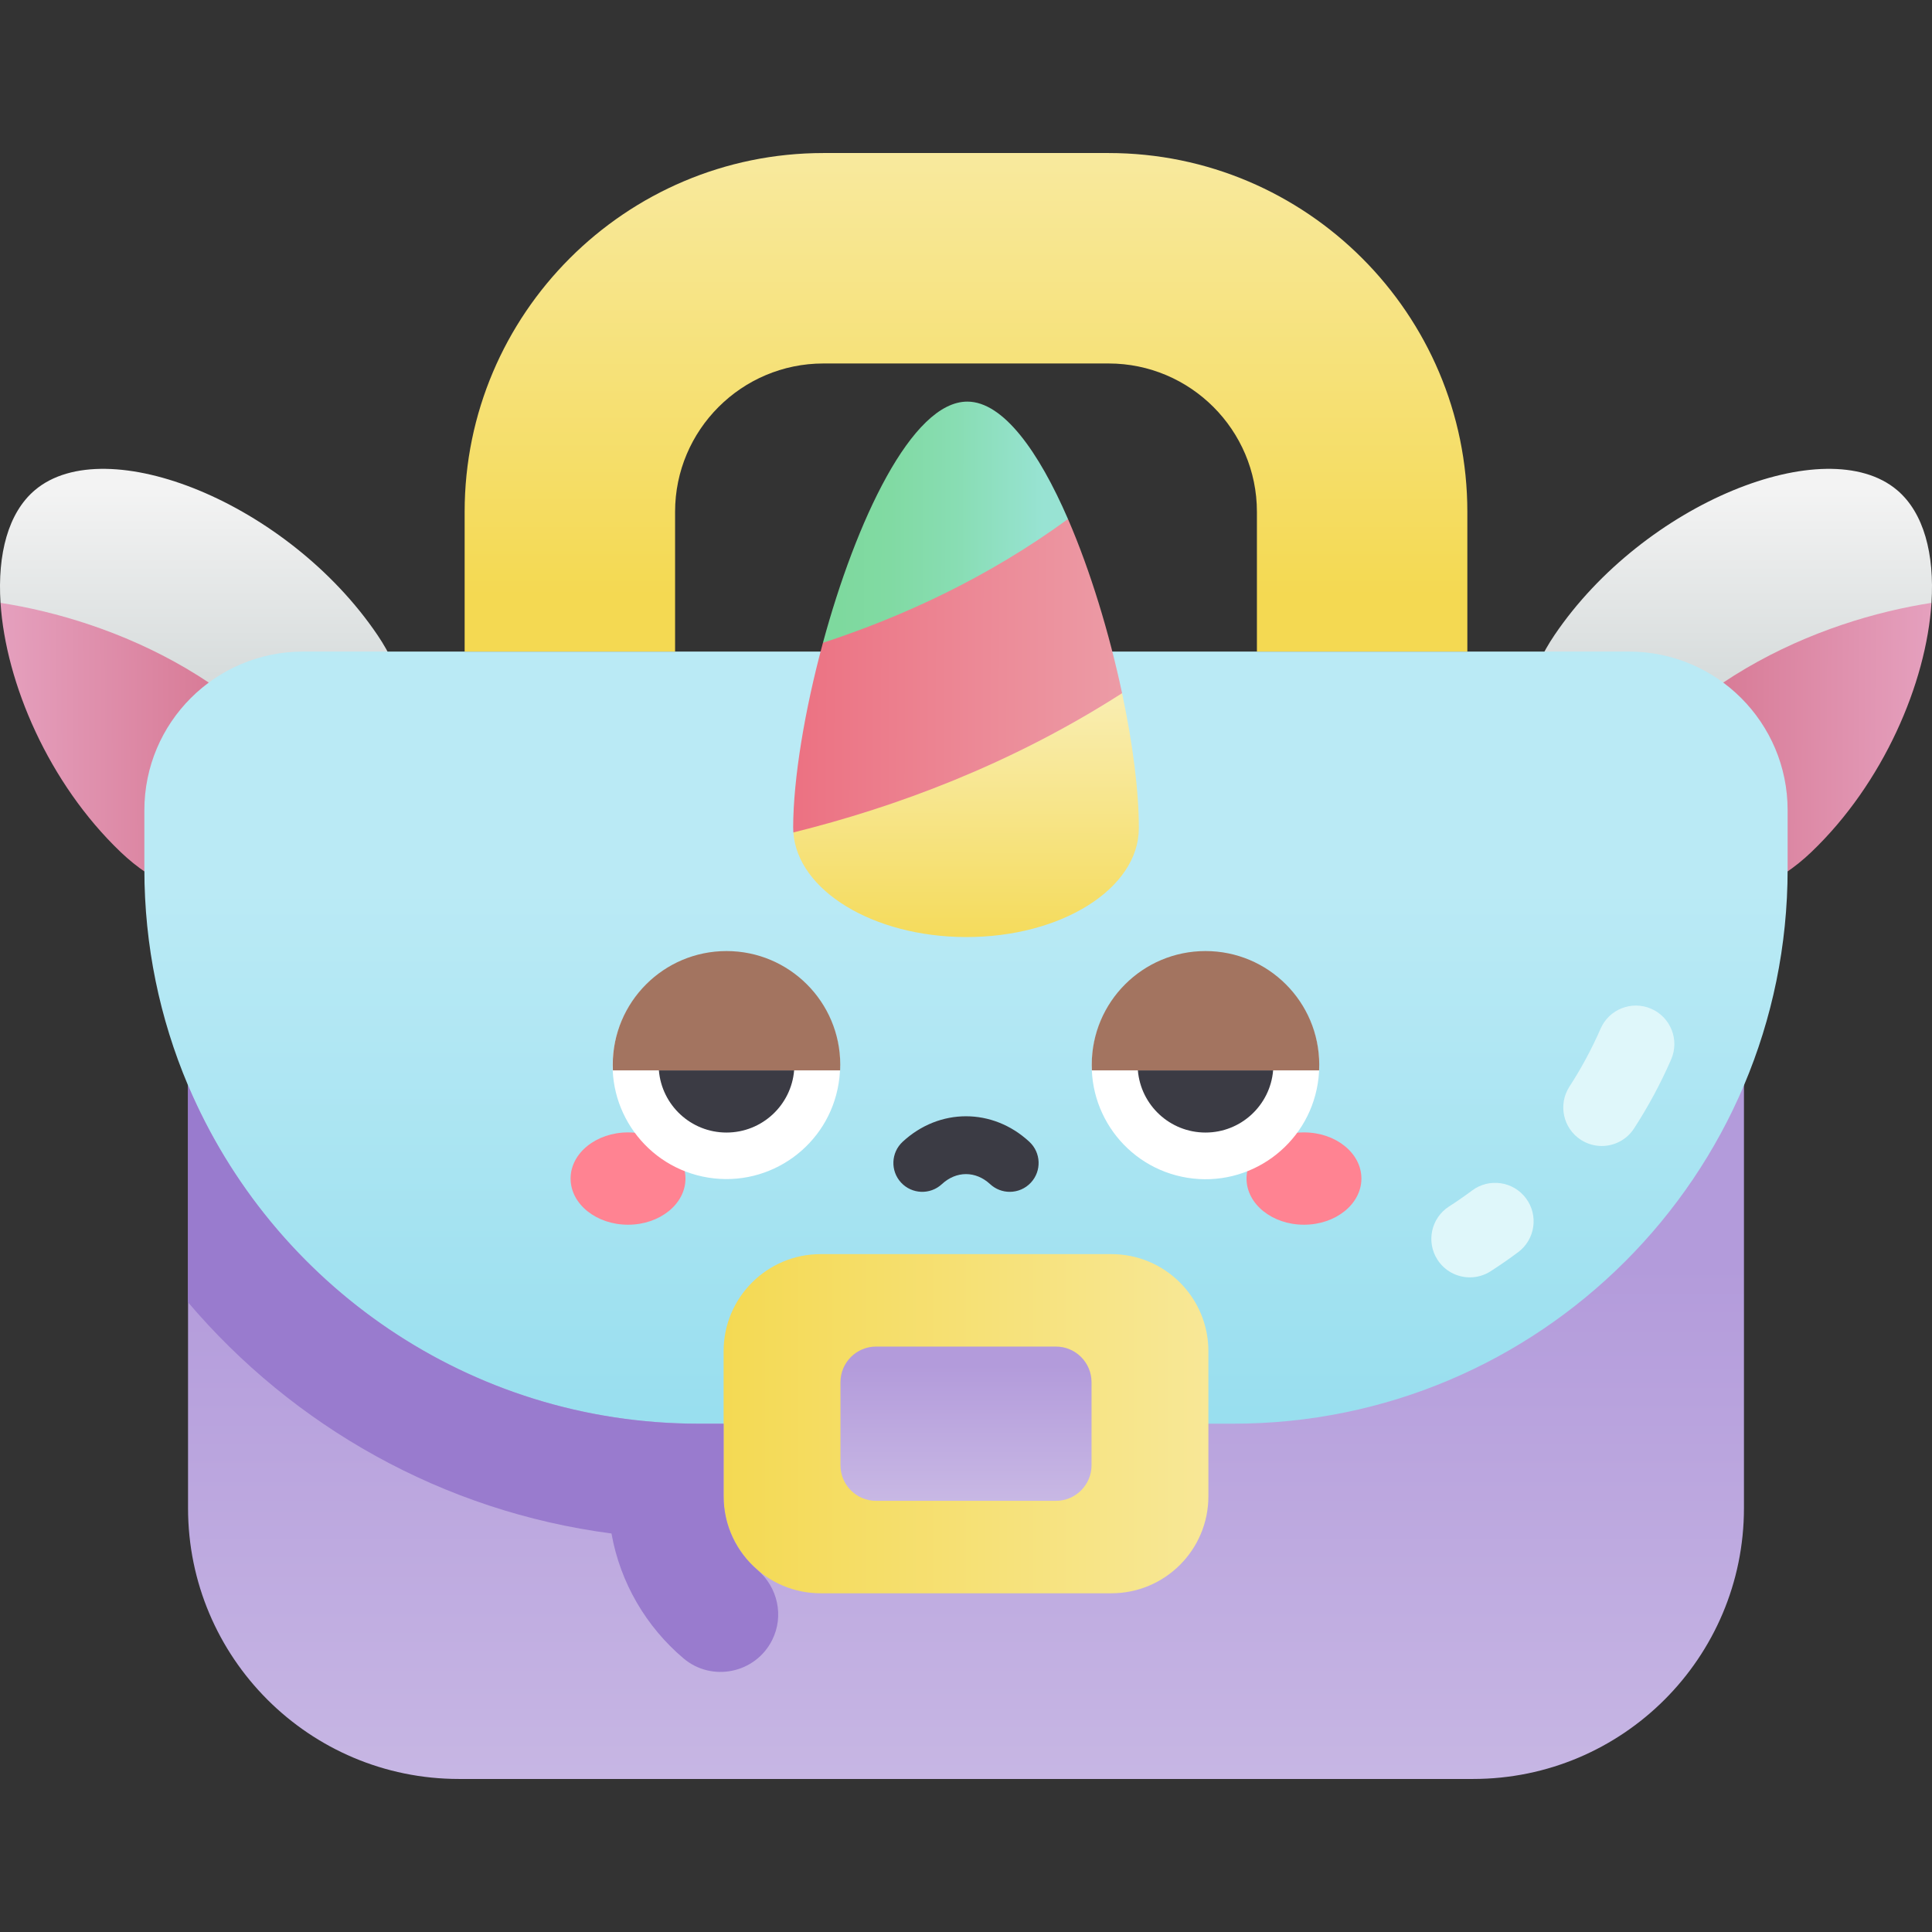 <svg id="Capa_1" enable-background="new 0 0 502 502" height="512" viewBox="0 0 502 502" width="512" xmlns="http://www.w3.org/2000/svg" xmlns:xlink="http://www.w3.org/1999/xlink"><rect x="0" y="0" width="502" height="502" fill="#333333" stroke="none"/><linearGradient id="lg1"><stop offset="0" stop-color="#cdd4d4"/><stop offset="1" stop-color="#f3f3f3"/></linearGradient><linearGradient id="SVGID_1_" gradientTransform="matrix(-1 0 0 1 -4153.019 0)" gradientUnits="userSpaceOnUse" x1="-4602.209" x2="-4602.209" xlink:href="#lg1" y1="192.459" y2="127.98"/><linearGradient id="lg2"><stop offset="0" stop-color="#d5738e"/><stop offset="1" stop-color="#e6a3c1"/></linearGradient><linearGradient id="SVGID_2_" gradientTransform="matrix(-1 -.003 -.003 1 -3091.227 .657)" gradientUnits="userSpaceOnUse" x1="-3527.046" x2="-3597.689" xlink:href="#lg2" y1="182.43" y2="182.43"/><linearGradient id="SVGID_3_" gradientUnits="userSpaceOnUse" x1="52.81" x2="52.81" xlink:href="#lg1" y1="192.459" y2="127.98"/><linearGradient id="SVGID_4_" gradientTransform="matrix(1 -.003 .003 1 3193.226 .657)" gradientUnits="userSpaceOnUse" x1="-3127.051" x2="-3197.693" xlink:href="#lg2" y1="183.75" y2="183.75"/><linearGradient id="lg3"><stop offset="0" stop-color="#b39bdb"/><stop offset="1" stop-color="#d0c3e8"/></linearGradient><linearGradient id="SVGID_5_" gradientUnits="userSpaceOnUse" x1="251" x2="251" xlink:href="#lg3" y1="328.773" y2="524.698"/><linearGradient id="SVGID_7_" gradientUnits="userSpaceOnUse" x1="251" x2="251" y1="519.575" y2="231.493"><stop offset="0" stop-color="#74d2e8"/><stop offset="1" stop-color="#baeaf5"/></linearGradient><linearGradient id="lg4"><stop offset="0" stop-color="#f4d952"/><stop offset="1" stop-color="#f9edaf"/></linearGradient><linearGradient id="SVGID_8_" gradientUnits="userSpaceOnUse" x1="185.722" x2="359.949" xlink:href="#lg4" y1="369.928" y2="369.928"/><linearGradient id="SVGID_9_" gradientUnits="userSpaceOnUse" x1="251" x2="251" xlink:href="#lg3" y1="354.752" y2="403.319"/><linearGradient id="SVGID_10_" gradientUnits="userSpaceOnUse" x1="251" x2="251" xlink:href="#lg4" y1="154.489" y2="13.429"/><linearGradient id="SVGID_11_" gradientTransform="matrix(1 .003 -.003 1 -2.331 2.976)" gradientUnits="userSpaceOnUse" x1="254.055" x2="254.055" xlink:href="#lg4" y1="246.768" y2="178.682"/><linearGradient id="SVGID_12_" gradientTransform="matrix(1 .003 -.003 1 -2.331 2.976)" gradientUnits="userSpaceOnUse" x1="204.382" x2="304.087" y1="171.798" y2="171.798"><stop offset="0" stop-color="#ec6f80"/><stop offset="1" stop-color="#eca0aa"/></linearGradient><linearGradient id="SVGID_13_" gradientTransform="matrix(1 .003 -.003 1 -2.331 2.976)" gradientUnits="userSpaceOnUse" x1="220.512" x2="273.885" y1="131.932" y2="131.932"><stop offset="0" stop-color="#7ed99e"/><stop offset=".253" stop-color="#81daa3"/><stop offset=".573" stop-color="#88ddb3"/><stop offset=".926" stop-color="#95e2cd"/><stop offset="1" stop-color="#98e3d3"/></linearGradient><g><g><path d="m411.407 217.982c-16.127-15.173-20.292-34.068-7.484-52.986 23.259-34.353 70.568-53.223 88.998-37.653 6.96 5.88 9.759 16.644 8.94 29.305-27.475 34.729-68.541 58.583-90.454 61.334z" fill="url(#SVGID_1_)"/><path d="m414.221 220.499c-.977-.826-1.91-1.667-2.814-2.517 20.548-40.824 61.975-56.931 90.455-61.335-1.349 20.866-12.536 46.889-31.198 64.733-17.438 16.673-38.013 14.689-56.443-.881z" fill="url(#SVGID_2_)"/></g><g><path d="m90.593 217.982c16.127-15.173 20.292-34.068 7.484-52.986-23.259-34.353-70.568-53.223-88.998-37.653-6.96 5.88-9.759 16.644-8.941 29.305 27.476 34.729 68.542 58.583 90.455 61.334z" fill="url(#SVGID_3_)"/><path d="m87.779 220.499c.978-.826 1.91-1.667 2.814-2.517-20.548-40.824-61.975-56.931-90.455-61.335 1.35 20.866 12.536 46.889 31.198 64.733 17.438 16.673 38.013 14.689 56.443-.881z" fill="url(#SVGID_4_)"/></g><path d="m453.14 239.756h-404.281v152.088c0 38.876 31.516 70.392 70.392 70.392h263.497c38.876 0 70.392-31.516 70.392-70.392z" fill="url(#SVGID_5_)"/><path d="m453.14 239.756h-404.281v152.088c0 38.876 31.516 70.392 70.392 70.392h263.497c38.876 0 70.392-31.516 70.392-70.392z" fill="url(#SVGID_5_)"/><path d="m320.444 369.928h-138.888c-79.553 0-144.044-64.49-144.044-144.044v-15.37c0-22.759 18.45-41.209 41.209-41.209h344.558c22.759 0 41.209 18.45 41.209 41.209v15.37c-.001 79.553-64.491 144.044-144.044 144.044z" fill="url(#SVGID_7_)"/><path d="m288.77 325.864h-75.54c-13.925 0-25.213 11.288-25.213 25.213v37.701c0 13.925 11.288 25.213 25.213 25.213h75.54c13.925 0 25.213-11.288 25.213-25.213v-37.701c0-13.924-11.288-25.213-25.213-25.213z" fill="url(#SVGID_8_)"/><path d="m274.354 349.883h-46.708c-5.117 0-9.265 4.148-9.265 9.265v21.558c0 5.117 4.148 9.265 9.265 9.265h46.708c5.117 0 9.265-4.148 9.265-9.265v-21.558c0-5.116-4.148-9.265-9.265-9.265z" fill="url(#SVGID_9_)"/><path d="m381.269 169.305h-54.68v-36.326c0-21.248-17.287-38.535-38.536-38.535h-74.106c-21.248 0-38.536 17.287-38.536 38.535v36.326h-54.68v-36.326c0-51.399 41.816-93.215 93.216-93.215h74.106c51.399 0 93.216 41.816 93.216 93.215z" fill="url(#SVGID_10_)"/><g><path d="m206.142 216.299c1.064 15.05 20.677 27.098 44.763 27.179 24.802.083 44.95-12.555 45.002-28.228.032-9.533-1.565-22.008-4.354-35.139-32.771-.544-56.916 8.293-85.411 36.188z" fill="url(#SVGID_11_)"/><path d="m277.502 134.863c-23.346 2.408-45.332 9.558-63.676 32.155-4.767 17.585-7.691 35.323-7.733 47.932-.001.452.018.902.05 1.349 26.533-6.572 56.506-17.645 85.411-36.187-3.274-15.412-8.19-31.722-14.052-45.249z" fill="url(#SVGID_12_)"/><path d="m277.502 134.863c-7.625-17.597-16.848-30.48-26.131-30.511-14.456-.048-28.978 31.061-37.545 62.666 20.75-6.787 42.853-16.957 63.676-32.155z" fill="url(#SVGID_13_)"/></g><path d="m200.65 426.104c3.095-6.218 1.44-13.665-3.831-18.187-5.389-4.623-8.803-11.482-8.803-19.139v-18.85h-6.461c-59.641 0-110.815-36.247-132.697-87.913v56.362c27.329 32.185 66.131 54.34 110.024 60.075 2.291 12.902 9.075 24.268 18.671 32.417 7.41 6.291 18.766 3.936 23.097-4.765z" fill="#997bce"/><g><ellipse cx="163.184" cy="306.231" fill="#ff8392" rx="14.925" ry="11.994"/><ellipse cx="338.816" cy="306.231" fill="#ff8392" rx="14.925" ry="11.994"/><ellipse cx="313.229" cy="276.674" fill="#fff" rx="29.557" ry="29.557" transform="matrix(.159 -.987 .987 .159 -9.654 542.019)"/><path d="m295.657 278.122c.755 9.046 8.331 16.153 17.572 16.153s16.817-7.108 17.572-16.153z" fill="#3b3b44"/><path d="m313.229 247.118c-16.324 0-29.557 13.233-29.557 29.557 0 .486.013.968.037 1.447h59.04c.023-.48.037-.962.037-1.447 0-16.324-13.233-29.557-29.557-29.557z" fill="#a37460"/><ellipse cx="188.771" cy="276.674" fill="#fff" rx="29.557" ry="29.557" transform="matrix(.159 -.987 .987 .159 -114.358 419.138)"/><path d="m171.199 278.122c.755 9.046 8.331 16.153 17.571 16.153 9.241 0 16.817-7.108 17.572-16.153z" fill="#3b3b44"/><path d="m188.771 247.118c-16.324 0-29.557 13.233-29.557 29.557 0 .486.014.968.037 1.447h59.04c.023-.48.037-.962.037-1.447 0-16.324-13.234-29.557-29.557-29.557z" fill="#a37460"/><path d="m262.365 309.68c-1.824 0-3.653-.662-5.098-2-3.748-3.477-8.787-3.477-12.535 0-3.037 2.816-7.782 2.637-10.6-.401-2.816-3.037-2.637-7.783.4-10.599 9.543-8.846 23.391-8.846 32.934 0 3.037 2.816 3.217 7.562.4 10.599-1.476 1.594-3.486 2.401-5.501 2.401z" fill="#3b3b44"/></g><g fill="#dff7fa"><path d="m381.921 331.903c-3.291 0-6.512-1.622-8.423-4.596-2.985-4.647-1.639-10.833 3.008-13.819 2.035-1.308 4.056-2.708 6.006-4.162 4.428-3.302 10.693-2.387 13.994 2.041s2.387 10.693-2.041 13.994c-2.319 1.729-4.725 3.396-7.148 4.953-1.673 1.075-3.546 1.589-5.396 1.589z"/><path d="m416.184 297.767c-1.864 0-3.751-.521-5.433-1.611-4.633-3.006-5.953-9.199-2.947-13.832 3.098-4.775 5.817-9.833 8.084-15.036 2.207-5.064 8.101-7.379 13.162-5.173 5.063 2.206 7.38 8.099 5.174 13.162-2.704 6.206-5.948 12.239-9.641 17.933-1.915 2.951-5.124 4.557-8.399 4.557z"/></g></g></svg>